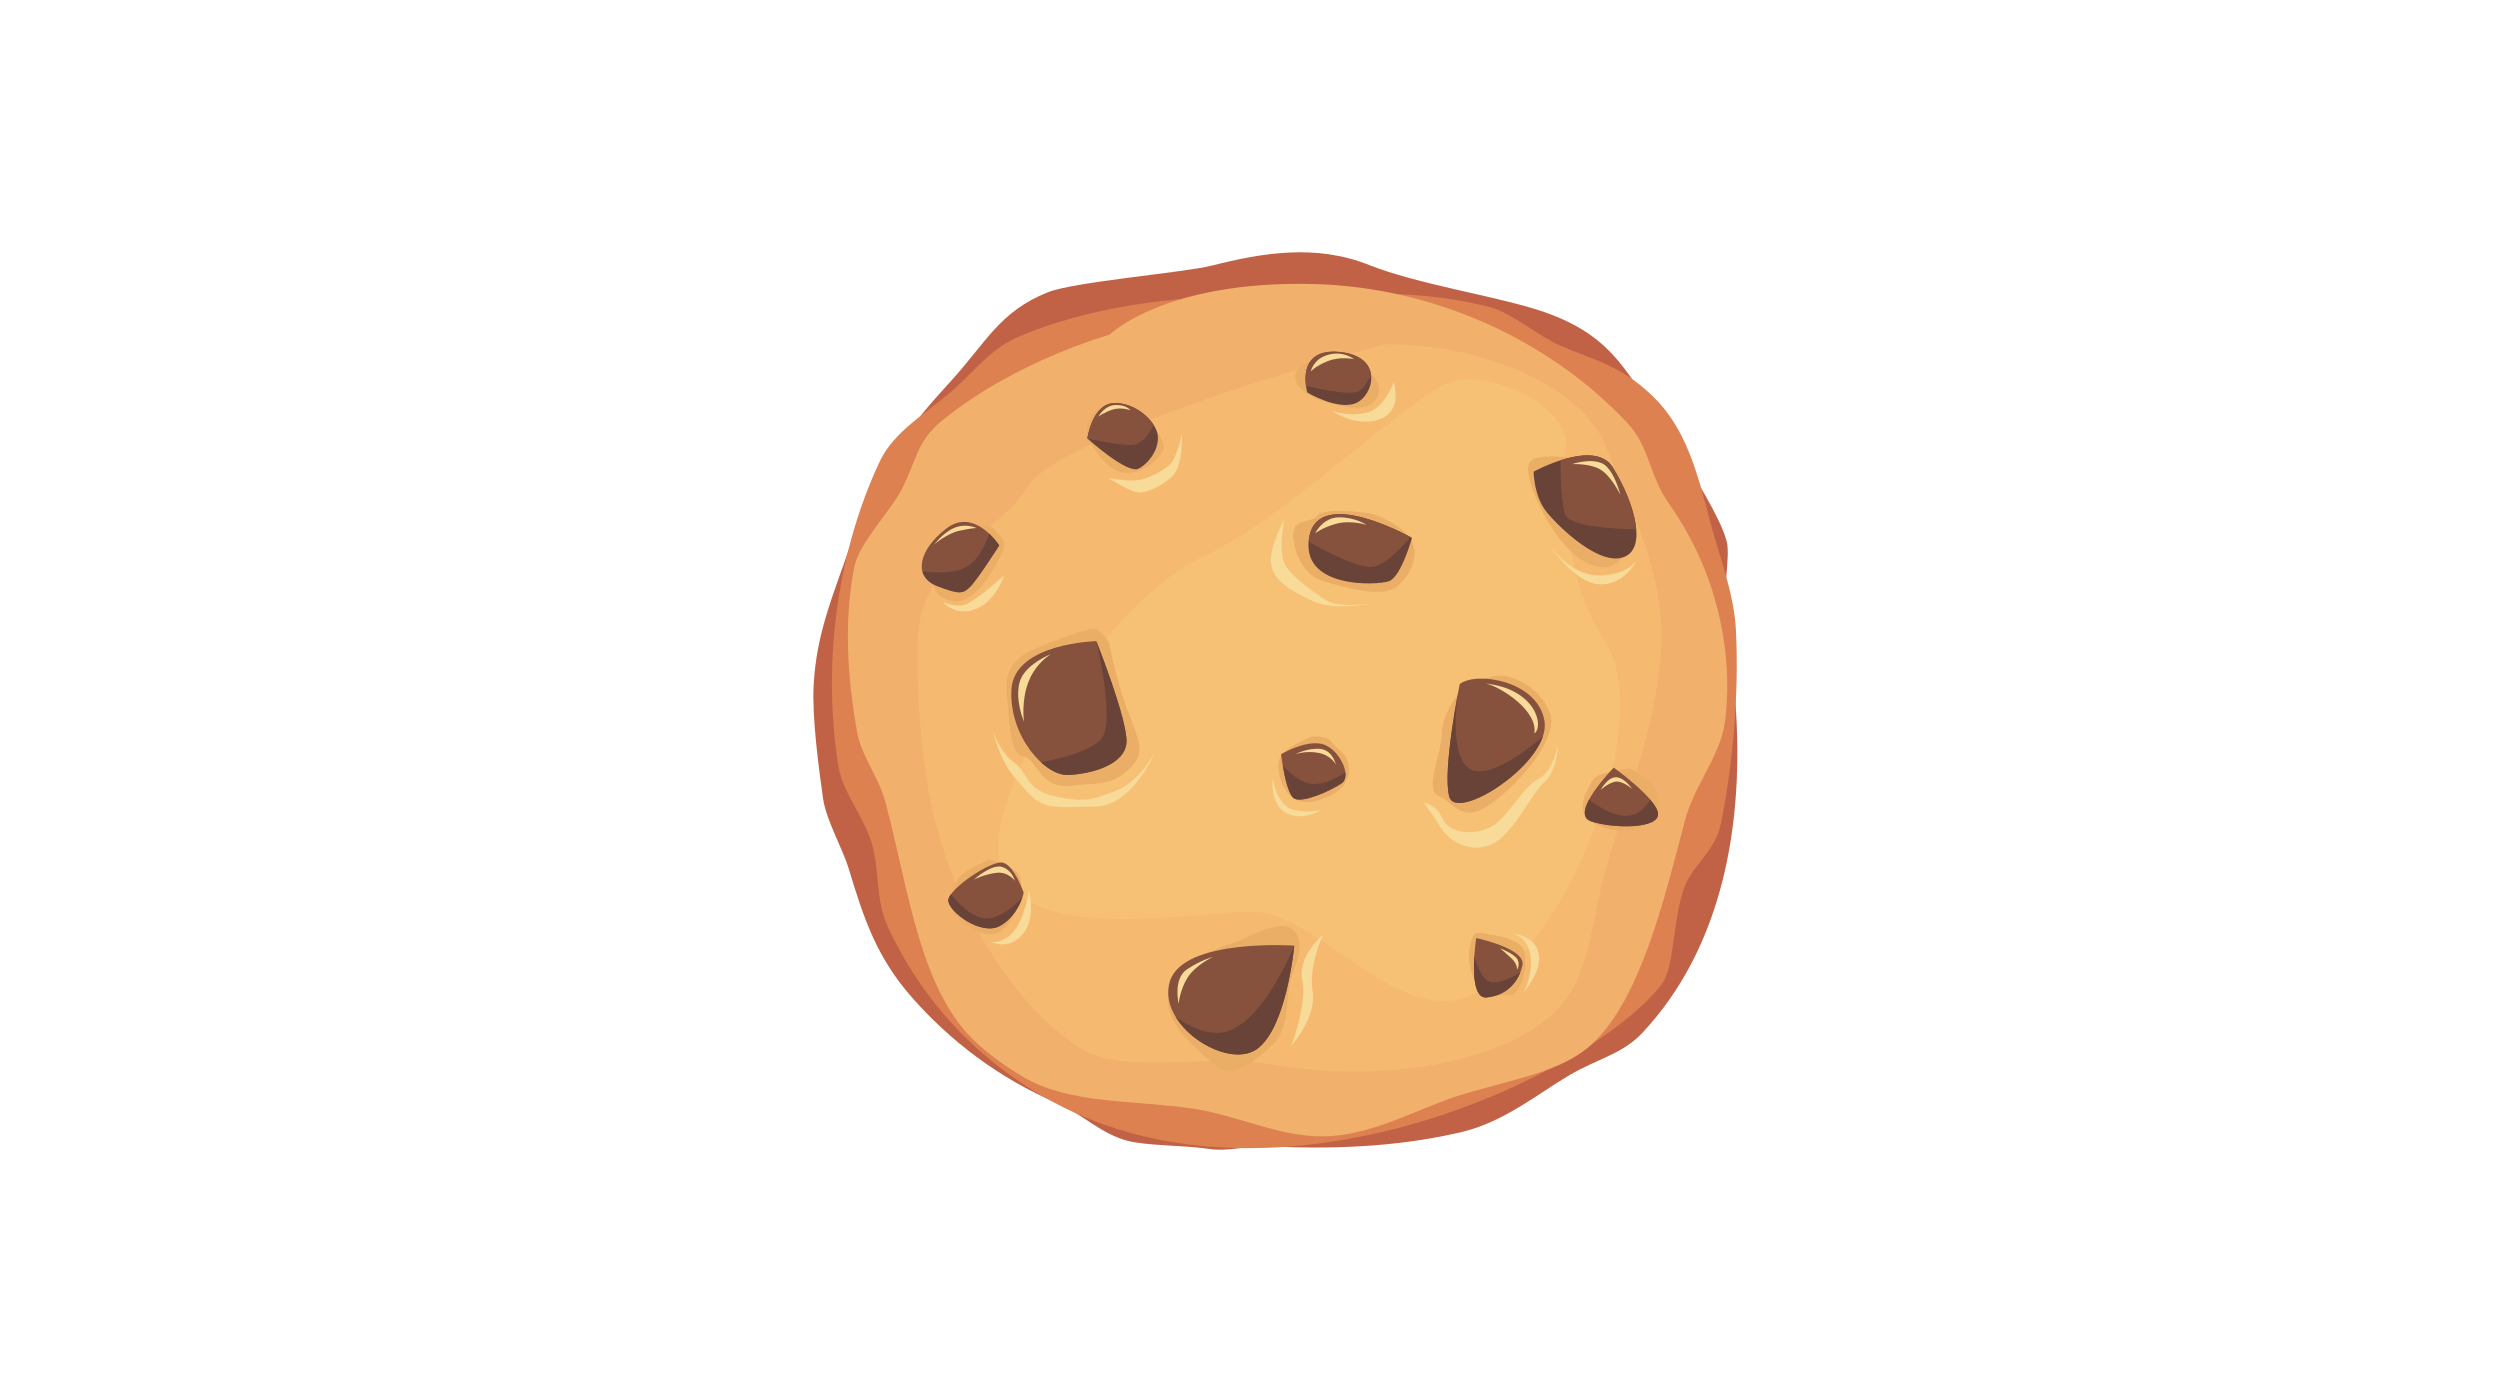 <svg version="1.1" id="Layer_1" xmlns="http://www.w3.org/2000/svg" xmlns:xlink="http://www.w3.org/1999/xlink" viewBox="0 0 768 430" enable-background="new 0 0 768 430" xml:space="preserve">
<path fill-rule="evenodd" clip-rule="evenodd" fill="#C16246" d="M261.969,165.363c-5.962,17.516-11.137,28.686-12.02,45.184
	c-0.529,9.897,1.597,25.6,2.912,34.867c0.925,6.489,6.058,15.405,7.895,21.505c4.689,15.586,8.609,27.179,19.32,39.403
	c11.479,13.105,26.461,24.807,44.962,32.688c7.236,3.082,13.126,9.339,21.451,11.469c6,1.538,17.631,1.372,24.197,2.378
	c7.444,1.141,11.789-1.104,19.963-0.689c22.708,1.146,42.083-0.528,58.545-4.456c12.947-3.089,23.515-11.905,33.057-17.501
	c8.423-4.938,16.183-6.408,22.256-12.889c24.966-26.645,31.273-64.715,28.659-100.915c-0.836-11.539-1.528-18.743-3.206-28.151
	c-0.88-4.929,1.645-17.378,0.513-21.809c-1.983-7.766-9.909-19.08-12.721-25.567c-3.191-7.352-4.524-7.279-8.878-13.424
	c-9.972-14.064-14.229-25.084-36.316-32.207c-13.619-4.392-37.382-8.024-51.887-13.817c-16.394-6.544-32.75-3.801-48.39,0.156
	c-8.599,2.18-42.242,4.944-50.402,8.201c-14.826,5.915-18.894,15.376-29.712,27.209
	C280.653,129.599,267.898,144.716,261.969,165.363"/>
<path fill-rule="evenodd" clip-rule="evenodd" fill="#DD8151" d="M404.765,91.76c0,0-50.485-5.548-91.19,11.38
	c-9.393,3.902-13.635,10.452-21.247,17.098c-7.076,6.175-17.696,12.236-21.995,21.355c-12.677,26.873-17.96,60.932-12.81,93.662
	c1.247,7.915,7.749,15.48,10.267,23.738c2.519,8.258,1.054,17.21,4.896,25.582c10.449,22.748,27.908,41.653,50.956,54.033
	c69.422,37.296,164.64-8.054,186.584-35.926c4.361-5.539,3.355-18.449,6.962-29.409c2.425-7.364,9.794-11.624,11.548-20.521
	c3.586-18.218,5.492-38.885,4.565-58.848c-0.547-11.821-5.269-23.352-8.039-34.029c-3.917-15.117-7.498-28.397-17.354-37.982
	c-9.991-9.723-17.888-11.05-28.785-15.806c-6.151-2.68-15.33-10.206-21.277-11.713C429.102,87.081,404.765,91.76,404.765,91.76"/>
<path fill-rule="evenodd" clip-rule="evenodd" fill="#F2B06D" d="M340.843,102.834c0,0-29.076,8.039-51.455,26.41
	c-7.868,6.454-7.669,11.875-12.328,20.989c-3.5,6.853-13.139,16.432-14.634,24.033c-3.074,15.634-2.347,32.63,0.91,50.818
	c1.273,7.118,6.7,13.839,8.672,21.311c7.427,28.157,10.714,58.828,28.767,74.686c4.071,3.576,8.553,6.788,13.365,9.651
	c14.445,8.598,33.921,7.111,52.292,9.834c14.699,2.18,27.962,9.553,42.779,8.418c14.289-1.093,27.276-8.854,39.73-12.665
	c16.291-4.988,31.061-6.939,40.44-15.88c14.493-13.815,21.71-43.407,28.191-68.209c2.903-11.118,10.995-20.03,12.338-30.556
	c3.178-24.93-4.804-49.563-17.051-66.713c-6.334-8.864-5.98-17.618-12.902-24.987c-24.711-26.321-60.506-41.811-96.354-42.72
	C357.719,86.083,340.843,102.834,340.843,102.834"/>
<path fill-rule="evenodd" clip-rule="evenodd" fill="#F5BA70" d="M315.528,149.705c-8.363,13.689-30.472,21.028-33.3,43.344
	c-1.482,11.686,0.819,41.657,4.332,56.321c6.466,26.99,21.538,56.763,44.962,72.385c13.384,8.927,38.757,1.604,59.336,5.265
	c31.671,5.637,66.825,0.107,84.191-13.844c14.384-11.562,13.178-29.83,18.95-48.736c6.574-21.511,16.822-47.42,16.37-70.547
	c-0.424-21.727-11.177-40.873-16.625-55.727c-7.822-21.322-42.439-32.93-68.457-32.378
	C425.097,105.794,325.945,132.661,315.528,149.705"/>
<path fill-rule="evenodd" clip-rule="evenodd" fill="#F6C175" d="M481.147,135.341c-1.738-11.509-22.319-20.782-34.026-18.458
	c-11.705,2.324-51.837,42.422-77.897,54.298c-26.066,11.872-67.414,69.303-62.094,93.795c5.318,24.492,52.247,16.247,75.992,15.091
	c23.748-1.158,49.206,42.789,75.684,21.688c26.473-21.1,49.42-81.927,33.783-105.672
	C476.947,172.339,481.147,135.341,481.147,135.341"/>
<path fill-rule="evenodd" clip-rule="evenodd" fill="#EBAE66" d="M380.371,289.187c0,0,11.581-6.369,15.637-4.341
	c4.056,2.027,4.056,6.949,1.159,14.188c-2.896,7.24,0.074,16.297-6.949,22.589c-7.024,6.292-12.965,9.903-16.798,5.874
	c-3.831-4.024-18.149-13.664-13.803-24.002S380.371,289.187,380.371,289.187 M457.255,287.017c0,0,10.429,1.015,11.152,5.646
	c0.725,4.633-0.936,12.962-4.779,13.031c-3.843,0.068-7.339,1.3-10.62-4.707s-1.088-13.866,0.363-14.301
	C454.82,286.251,457.255,287.017,457.255,287.017z M402.714,226.337c0,0-6.032,2.485-8.633,5.063
	c-2.596,2.579-1.078,9.496,1.895,12.627c2.972,3.13,6.955,2.983,11.957,0.729c4.997-2.261,6.81-5.533,6.375-9.465
	c-0.436-3.934-3.188-4.587-5.002-7.133C407.496,225.607,402.714,226.337,402.714,226.337z M420.912,157.69
	c0,0-14.131-2.042-16.159,0.654c-2.027,2.69-7.463,0.438-7.463,5.967c0,5.536,3.332,12.596,9.348,14.271
	c6.014,1.672,18.113,5.458,22.604,1.528c4.494-3.932,7.55-10.59,3.305-15.525C428.303,159.653,420.912,157.69,420.912,157.69z
	 M405.639,109.348c0.354,1.189-6.952,1.879-7.677,5.646c-0.724,3.764,3.769,7.964,15.641,9.99
	c11.873,2.026,12.164-7.964,6.369-10.713C414.182,111.521,405.639,109.348,405.639,109.348z M333.855,134.18
	c0,0,5.145,10.041,10.941,10.987c5.797,0.949,12.101-4.368,12.68-7.715c0.579-3.35-7.969-13.323-16.518-12.667
	C332.408,125.438,333.855,134.18,333.855,134.18z M295.274,161.911c0,0,8.841-1.604,10.363,0.798
	c1.522,2.404,4.563,3.059,1.45,8.738c-3.116,5.677-8.189,14.416-14.637,13.176c-6.448-1.237-7.103-6.989-3.983-11.138
	C291.579,169.334,295.274,161.911,295.274,161.911z M488.968,141.786c0,0-17.231-3.908-19.257,0.58
	c-2.027,4.487,7.385,25.338,17.518,30.405c10.138,5.07,13.756-4.197,13.611-9.119C500.696,158.729,488.968,141.786,488.968,141.786z
	 M340.843,197.822c0,0-2.465-5.213-5.648-4.631c-3.186,0.576-13.32,4.196-18.966,6.946c-5.65,2.753-7.676,7.241-6.95,13.178
	c0.721,5.938,0.606,18.339,4.92,18.969c4.317,0.631,5.215,10.135,14.337,9.123c9.122-1.015,12.451,0.145,18.243-5.067
	c5.793-5.214,2.751-9.27-0.869-19.404C342.289,206.801,340.843,197.822,340.843,197.822z M450.107,210.829c0,0-6.88,6.772-7.1,13.98
	c-0.215,7.207-5.625,17.95-0.954,19.782c4.671,1.827,6.806,8.543,15.349,2.752c8.544-5.793,22.298-20.851,18.533-28.962
	c-3.765-8.108-12.16-11.518-16.65-10.714C454.791,208.473,450.107,210.829,450.107,210.829z M500.552,236.048
	c0,0-9.703,1.015-11.149,3.477c-1.45,2.461-6.004,8.937-0.612,12.794s17.441,4.868,20.248-3.53
	C511.845,240.392,500.552,236.048,500.552,236.048z M303.752,264.118c0,0-8.405,3.495-9.563,6.043
	c-1.159,2.549-3.188,8.372-0.724,10.921c2.465,2.549,8.549,7.643,13.188,5.385c4.638-2.254,5.956-8.113,6.961-14.394
	C314.622,265.793,303.752,264.118,303.752,264.118z"/>
<path fill-rule="evenodd" clip-rule="evenodd" fill="#86523D" d="M336.788,196.955c0,0-25.195,0.576-26.062,14.77
	c-0.871,14.19,10.134,26.641,17.375,26.35c7.24-0.288,17.662-3.185,17.955-10.135C346.346,220.987,336.788,196.955,336.788,196.955"
	/>
<path fill-rule="evenodd" clip-rule="evenodd" fill="#86523D" d="M448.427,210.157c5.066-4.052,24.183-1.029,26.06,11.48
	c1.87,12.512-27.144,31.216-29.29,23.051C443.047,236.522,448.427,210.157,448.427,210.157"/>
<path fill-rule="evenodd" clip-rule="evenodd" fill="#86523D" d="M397.603,290.49c0,0-34.173-2.318-38.226,11.005
	c-4.055,13.321,17.374,27.221,26.642,20.851C395.284,315.975,397.603,290.49,397.603,290.49"/>
<path fill-rule="evenodd" clip-rule="evenodd" fill="#86523D" d="M453.49,288.172c0,0,15.349,3.188,14.193,8.399
	c-1.161,5.215-4.926,9.271-11.005,9.847C450.595,306.997,453.49,288.172,453.49,288.172"/>
<path fill-rule="evenodd" clip-rule="evenodd" fill="#86523D" d="M314.489,274.273c0,0-1.438,6.871-7.24,10.138
	c-5.803,3.264-15.929-4.344-15.929-7.82s13.323-12.451,16.796-11.584C311.593,265.875,314.489,274.273,314.489,274.273"/>
<path fill-rule="evenodd" clip-rule="evenodd" fill="#86523D" d="M495.74,235.811c0,0-13.902,14.19-6.95,16.508
	c6.95,2.317,20.851,2.317,20.56-2.317C509.062,245.368,495.74,235.811,495.74,235.811"/>
<path fill-rule="evenodd" clip-rule="evenodd" fill="#86523D" d="M393.547,231.704c0,0,7.241-4.344,12.451-3.186
	c5.214,1.159,9.559,9.847,6.083,12.161c-3.474,2.317-11.872,6.082-14.479,4.635C394.993,243.867,393.547,231.704,393.547,231.704"/>
<path fill-rule="evenodd" clip-rule="evenodd" fill="#86523D" d="M306.961,167.561c0,0-7.559-11.839-16.22-5.214
	c-8.66,6.631-10.278,14.772-2.896,17.666c7.384,2.897,8.111,2.173,10.137,0.288C300.009,178.421,306.961,167.561,306.961,167.561"/>
<path fill-rule="evenodd" clip-rule="evenodd" fill="#6A4338" d="M361.178,312.431c5.256,8.612,18.185,14.489,24.84,9.915
	c9.266-6.371,11.584-31.855,11.584-31.855s-8.255,20.994-19.404,25.921C372.72,318.83,366.296,315.966,361.178,312.431
	 M314.079,275.688c-0.754,2.186-2.669,6.382-6.83,8.724c-5.803,3.264-15.929-4.344-15.929-7.82c0-0.516,0.295-1.149,0.802-1.855
	c3.071,3.702,7.598,7.971,11.797,7.358C307.78,281.529,311.47,278.446,314.079,275.688z M413.278,237.21
	c0.189,1.482-0.144,2.771-1.197,3.47c-3.474,2.317-11.872,6.082-14.479,4.635c-1.702-0.945-2.912-6.463-3.546-10.176
	c2.702,2.924,5.901,5.448,9.048,5.688C406.529,241.085,410.22,239.296,413.278,237.21z M473.958,226.244
	c-4.047,11.923-26.867,25.65-28.762,18.443c-1.743-6.625,1.468-25.219,2.741-32.006c-0.114,0.717-3.704,23.667,5.988,24.234
	C459.779,237.261,468.138,231.209,473.958,226.244z M319.79,234.172c2.787,2.545,5.777,4.004,8.311,3.902
	c7.24-0.288,17.662-3.185,17.955-10.135c0.291-6.952-9.268-30.985-9.268-30.985s5.501,23.021,2.027,29.248
	C336.469,230.404,326.215,232.956,319.79,234.172z M471.137,144.894c0,0,18.659-10.264,24.257-1.399
	c5.599,8.861,11.194,24.258,3.732,27.524c-7.464,3.263-20.062-8.867-24.024-13.764C471.137,152.356,471.137,144.894,471.137,144.894
	z M401.602,120.569c0,0-4.056-13.754,9.845-12.452c13.899,1.302,10.57,13.61,4.924,15.781
	C410.724,126.072,401.602,120.569,401.602,120.569z M334.034,134.689c0,0,1.451-10.569,8.112-10.857
	c6.657-0.291,12.74,5.502,13.463,9.555c0.726,4.056-2.315,8.687-5.792,10.569C346.346,145.839,334.034,134.689,334.034,134.689z
	 M306.961,167.561c0,0-1.156-1.807-3.077-3.614c-1.33,3.863-3.425,7.985-6.625,9.984c-3.587,2.24-9.252,2.173-13.899,1.576
	c0.508,1.93,1.979,3.521,4.485,4.506c7.384,2.897,8.111,2.173,10.137,0.288C300.009,178.421,306.961,167.561,306.961,167.561z
	 M433.764,165.24c0,0-28.672-16.219-31.566-0.291c-2.896,15.928,20.705,14.917,24.47,13.613
	C430.435,177.256,433.764,165.24,433.764,165.24z M488.163,245.639c-1.612,3.008-2.114,5.768,0.627,6.68
	c6.95,2.317,20.851,2.317,20.56-2.317c-0.074-1.198-1.021-2.724-2.381-4.326c-1.491,2.339-3.508,4.419-6.084,4.83
	C496.127,251.268,490.64,247.562,488.163,245.639z M467.071,298.609c-1.605,4.205-5.13,7.307-10.393,7.809
	c-3.89,0.372-4.106-7.195-3.759-12.699c1.013,3.826,2.838,8.037,5.885,8.037C461.632,301.756,464.729,300.162,467.071,298.609z"/>
<path fill-rule="evenodd" clip-rule="evenodd" fill="#86523D" d="M334.034,134.689c0,0,1.451-10.569,8.112-10.857
	c5.214-0.225,10.071,3.271,12.283,6.748c-1.296,2.464-3.539,5.838-6.19,6.067C344.037,137.014,334.034,134.689,334.034,134.689"/>
<path fill-rule="evenodd" clip-rule="evenodd" fill="#86523D" d="M401.195,118.534c-0.504-3.777-0.264-11.401,10.251-10.417
	c6.752,0.633,9.436,3.86,9.769,7.264c-1.267,2.287-2.701,4.292-4.073,4.887C414.467,121.434,405.812,119.63,401.195,118.534"/>
<path fill-rule="evenodd" clip-rule="evenodd" fill="#86523D" d="M479.434,141.384c5.73-1.837,12.854-2.81,15.96,2.111
	c3.388,5.364,6.772,13.115,7.269,19.127c-8.261-0.192-20.477-1.06-21.803-4.475C479.604,154.919,479.403,146.968,479.434,141.384"/>
<path fill-rule="evenodd" clip-rule="evenodd" fill="#F8DA99" d="M475.43,166.606c0,0,6.225,9.846,15.06,10.137
	c8.831,0.291,12.161-4.344,12.161-4.344s-3.621,7.529-11.438,7.096C483.393,179.061,475.43,166.606,475.43,166.606 M428.11,117.465
	c0,0-2.75,8.255-8.687,9.414c-5.938,1.155-10.427-0.727-10.427-0.727s7.676,5.358,14.914,2.606
	C431.151,126.008,428.11,117.465,428.11,117.465z M340.486,146.841c0,0,6.16,1.165,9.131,0.655c2.968-0.511,7.316-2.474,9.708-4.731
	c2.389-2.257,3.767-9.684,3.767-9.684s0.508,10.047-3.044,13.322c-3.55,3.278-7.97,5.025-10.359,4.878
	C347.298,151.134,340.486,146.841,340.486,146.841z M308.408,176.827c0,0-8.132,7.358-11.539,8.745
	c-3.404,1.381-7.244-0.729-7.244-0.729s3.695,4.733,10.072,2.257C306.072,184.624,308.408,176.827,308.408,176.827z
	 M394.562,159.597c0,0-2.318,10.857,0.723,14.769c3.042,3.908,6.95,6.517,11.585,9.699c4.631,3.188,14.769,1.159,14.769,1.159
	s-11.296,2.752-18.681-0.721c-7.385-3.476-11.581-6.229-12.451-11.151C389.639,168.431,394.562,159.597,394.562,159.597z
	 M304.932,224.464c0,0,2.317,6.806,6.661,9.846c4.344,3.041,3.185,8.399,12.887,10.426c9.701,2.026,11.873,0.579,18.534-1.882
	c6.66-2.462,11.729-11.584,11.729-11.584s-6.95,16.507-18.39,16.507c-11.438,0-15.637,1.594-21.287-5.067
	c-1.918-2.263-4.427-4.806-5.949-7.562C306.165,229.801,304.932,224.464,304.932,224.464z M437.422,246.618
	c0,0,3.762,0.435,5.645,4.778c1.884,4.344,8.689,5.355,14.188,3.041c5.503-2.317,10.429-12.743,15.204-15.061
	c4.78-2.314,6.083-10.422,6.083-10.422s0,7.696-4.02,11.214c-4.018,3.519-7.853,12.818-13.936,17.742
	c-6.081,4.925-14.479,1.882-17.953-3.618C439.157,248.791,437.422,246.618,437.422,246.618z M464.601,286.758
	c0,0,4.854,0.874,5.577,7.064c0.728,6.186-2.173,11.064-2.173,11.064s5.725-6.406,4.711-11.938
	C471.7,287.415,464.601,286.758,464.601,286.758z M316.102,273.514c0,0-1.158,7.964-4.344,12.161
	c-3.185,4.2-7.093,3.768-7.093,3.768s5.067,2.604,9.412-2.318C318.419,282.202,316.102,273.514,316.102,273.514z M406.434,287.161
	c0,0-7.964,6.661-6.37,13.901c1.592,7.236-3.331,20.125-3.331,20.125s7.819-8.688,6.516-16.652
	C401.946,296.571,406.434,287.161,406.434,287.161z M390.941,239.233c0,0,1.411,8.36,6.34,9.524c4.927,1.164,8.621,0,8.621,0
	s-5.58,3.713-10.723,1.021C390.034,247.083,390.941,239.233,390.941,239.233z"/>
<path fill-rule="evenodd" clip-rule="evenodd" fill="#86523D" d="M433.304,164.988c-3.683-1.993-28.427-14.775-31.106-0.039
	c-0.093,0.501-0.155,0.984-0.197,1.453c6.938,3.911,16.216,8.531,20.07,7.672C425.589,173.294,429.995,168.881,433.304,164.988"/>
<path fill-rule="evenodd" clip-rule="evenodd" fill="#F8DA99" d="M362.079,308.381c0,0-1.81-7.718,2.608-10.63
	c4.419-2.911,7.898-3.784,7.898-3.784s-5.361,2.548-7.754,6.334C362.441,304.085,362.079,308.381,362.079,308.381 M299.186,270.197
	c0,0,5.521-4.953,8.696-3.857c3.176,1.093,3.875,4.224,3.875,4.224s-2.029-2.84-5.614-2.44
	C302.557,268.522,299.186,270.197,299.186,270.197z M397.857,231.726c0,0,3.674-1.997,7.61-1.675
	c3.935,0.317,4.925,4.874,4.925,4.874s-1.336-2.854-5.324-3.638C401.082,230.504,397.857,231.726,397.857,231.726z M456.34,209.959
	c15.646,1.744,18.022,13.28,15.001,15.36C472.565,218.315,460.843,210.862,456.34,209.959z M482.894,142.585
	c0,0,5.923-1.999,9.457-0.147c3.536,1.852,5.434,9.609,5.434,9.609s-2.86-6.007-6.302-7.901
	C488.039,142.255,482.894,142.585,482.894,142.585z M402.651,114.154c0,0,0.763-3.966,5.473-5.202c4.709-1.24,7.823,1.38,7.823,1.38
	s-4.168-0.945-8.079,0.618C403.957,112.518,402.651,114.154,402.651,114.154z M337.409,127.987c0,0,1.918-3.527,5.362-3.569
	c3.443-0.039,4.463,1.6,4.463,1.6s-2.708-1-5.262-0.252C339.42,126.513,337.409,127.987,337.409,127.987z M299.985,162.202
	c0,0-3.224-1.528-6.74-0.072c-3.512,1.456-6.156,5.021-6.156,5.021s3.902-3.284,7.604-4.101
	C298.391,162.238,299.985,162.202,299.985,162.202z M403.993,163.877c0,0,2.282-4.878,7.28-4.95c5.001-0.075,8.552,2.33,8.552,2.33
	s-4.962-1.603-9.456-0.33C405.875,162.202,403.993,163.877,403.993,163.877z M323.026,200.857c0,0-8.476,3.277-9.854,8.882
	c-1.378,5.605,1.378,11.938,1.378,11.938s-0.892-6.652,1.521-12.523C318.482,203.289,323.026,200.857,323.026,200.857z
	 M491.719,242.679c0,0,2.141-4.076,4.821-3.894c2.679,0.181,4.819,3.566,4.819,3.566s-3.044-2.729-5.328-2.183
	C493.749,240.716,491.719,242.679,491.719,242.679z M460.833,291.31c0,0,4.603,1.782,5.398,3.53
	c0.795,1.747-0.256,3.095-0.256,3.095s0.474-1.675-1.918-3.785C461.665,292.038,460.833,291.31,460.833,291.31z"/>
</svg>
